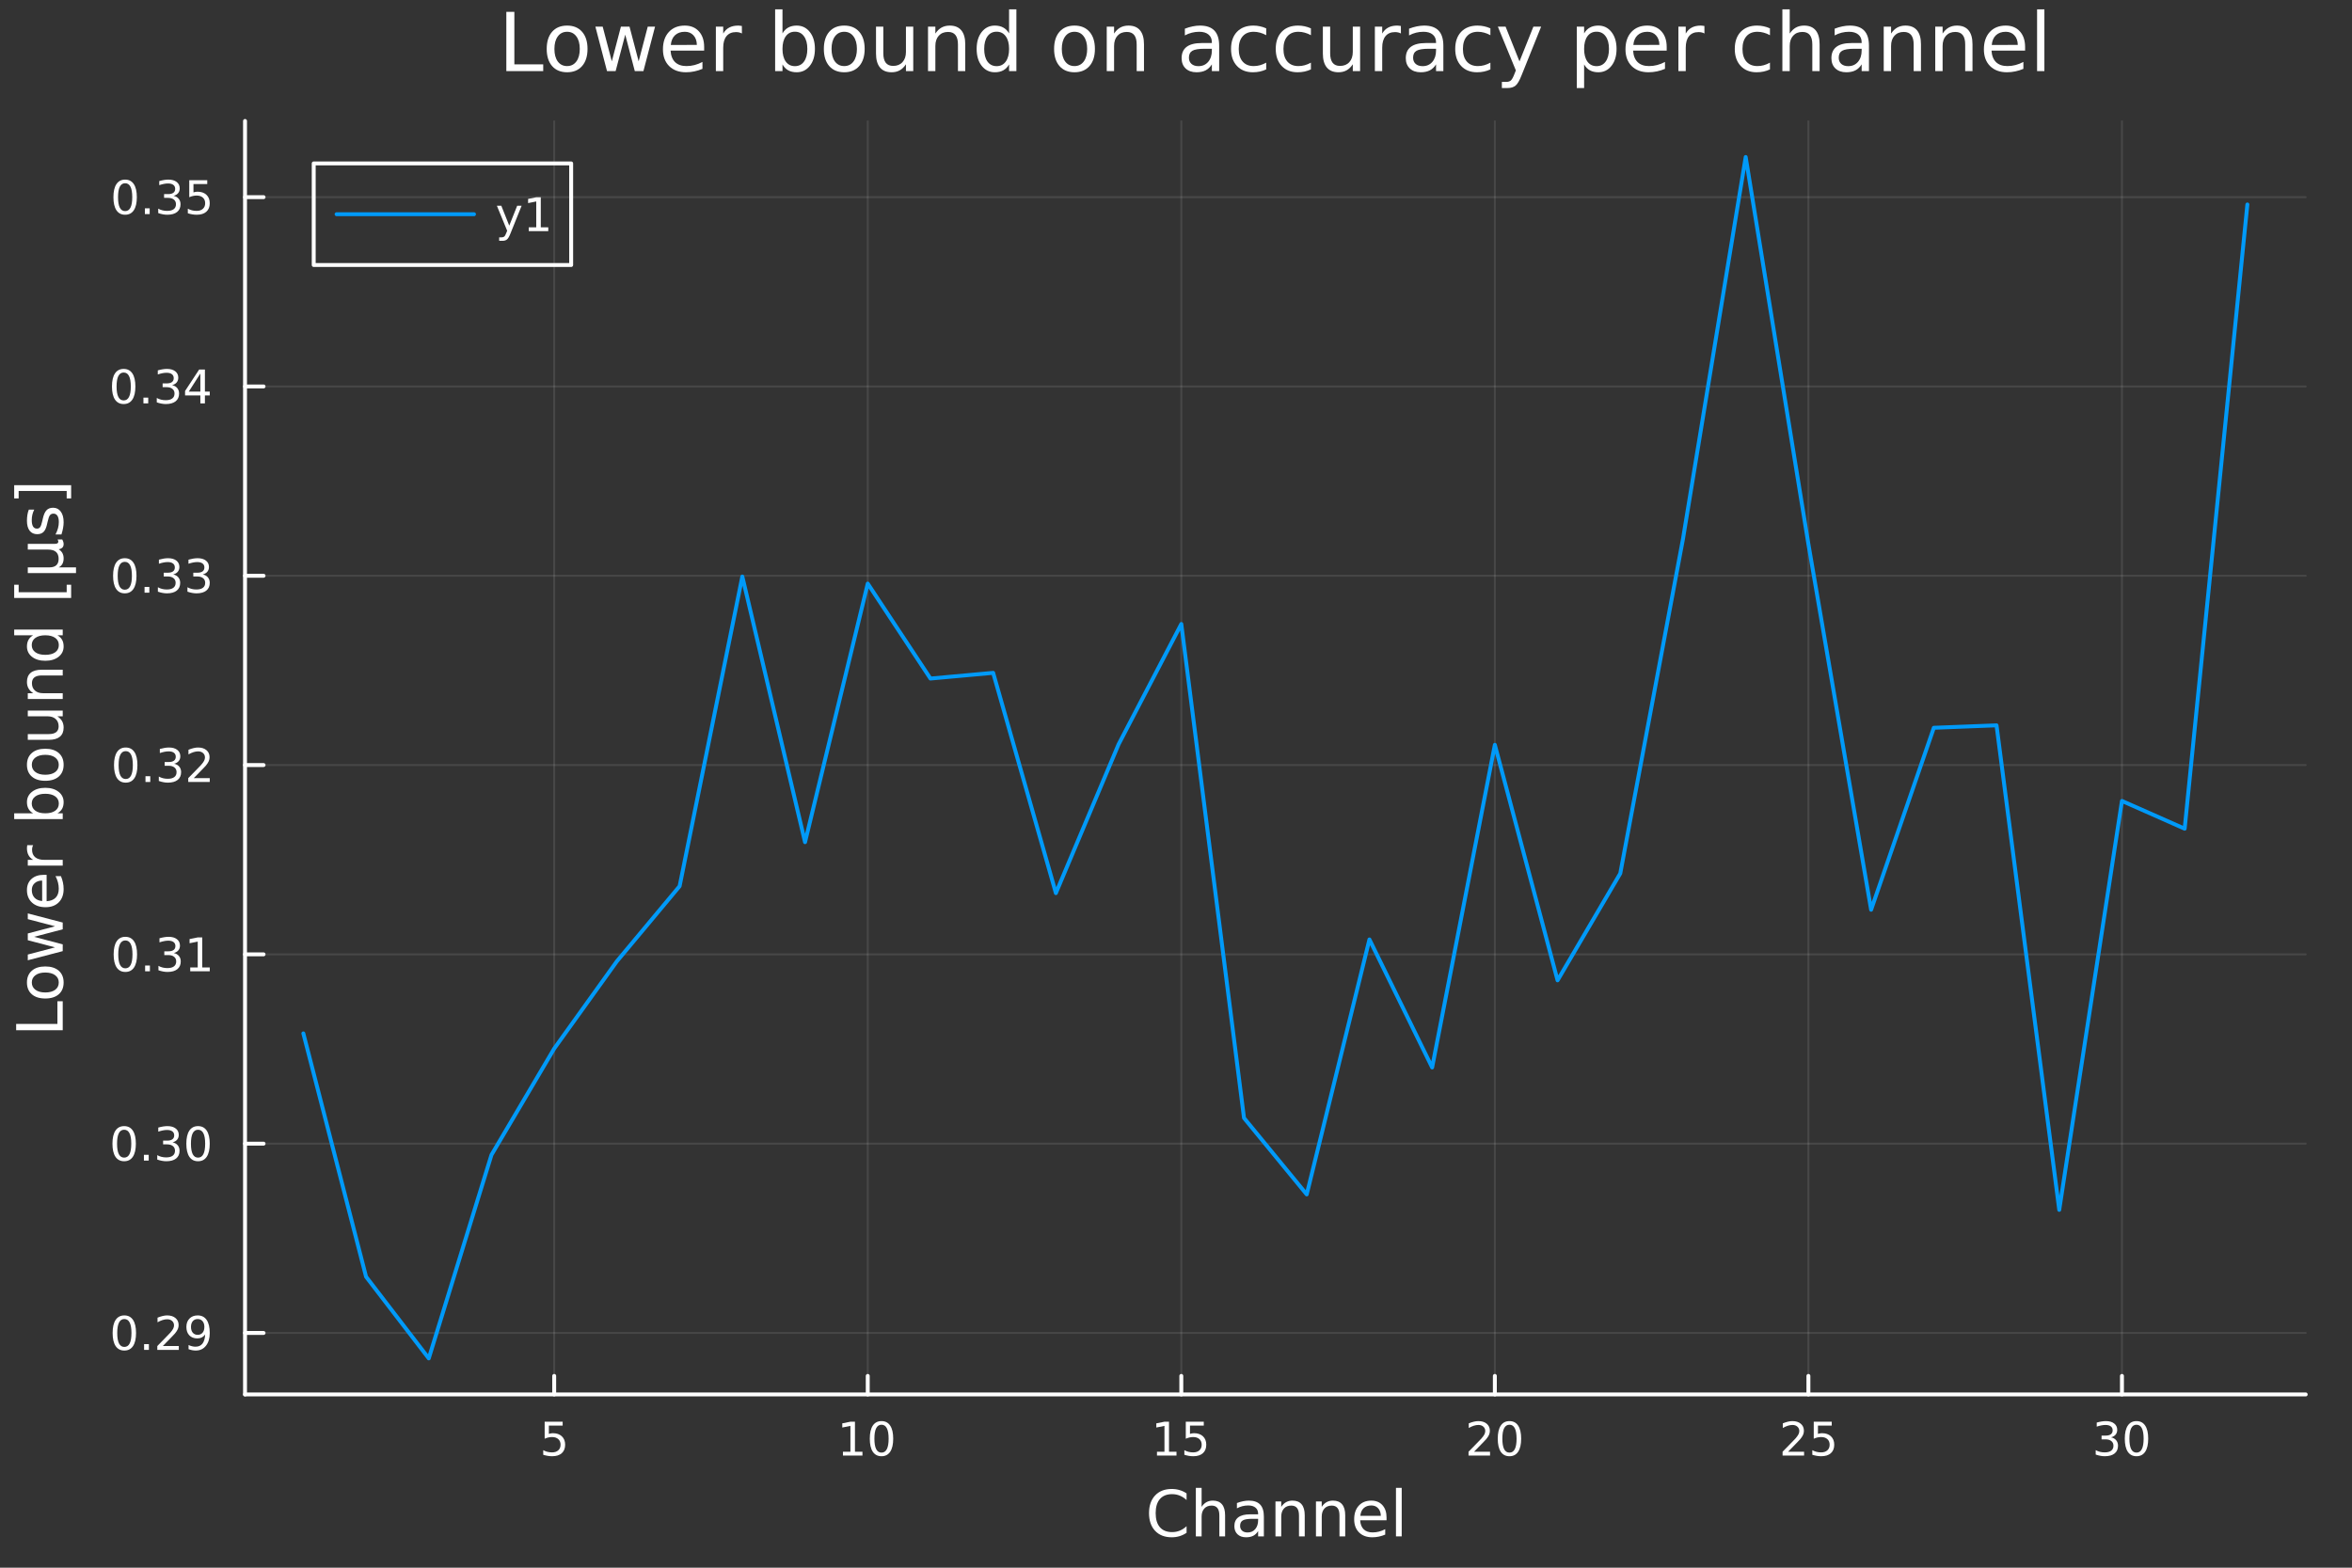 <?xml version="1.0" encoding="utf-8"?>
<svg xmlns="http://www.w3.org/2000/svg" xmlns:xlink="http://www.w3.org/1999/xlink" width="600" height="400" viewBox="0 0 2400 1600">
<rect x="0" y="0" width="2400" height="1600" fill="#333333" stroke="none"/>
<defs>
  <clipPath id="clip570">
    <rect x="0" y="0" width="2400" height="1600"/>
  </clipPath>
</defs>
<path clip-path="url(#clip570)" d="M0 1600 L2400 1600 L2400 0 L0 0  Z" fill="#000000" fill-rule="evenodd" fill-opacity="0"/>
<defs>
  <clipPath id="clip571">
    <rect x="480" y="0" width="1681" height="1600"/>
  </clipPath>
</defs>
<path clip-path="url(#clip570)" d="M250.028 1423.18 L2352.76 1423.18 L2352.76 123.472 L250.028 123.472  Z" fill="#000000" fill-rule="evenodd" fill-opacity="0"/>
<defs>
  <clipPath id="clip572">
    <rect x="250" y="123" width="2104" height="1301"/>
  </clipPath>
</defs>
<polyline clip-path="url(#clip572)" style="stroke:#ffffff; stroke-linecap:round; stroke-linejoin:round; stroke-width:2; stroke-opacity:0.1; fill:none" points="565.501,1423.18 565.501,123.472 "/>
<polyline clip-path="url(#clip572)" style="stroke:#ffffff; stroke-linecap:round; stroke-linejoin:round; stroke-width:2; stroke-opacity:0.1; fill:none" points="885.454,1423.18 885.454,123.472 "/>
<polyline clip-path="url(#clip572)" style="stroke:#ffffff; stroke-linecap:round; stroke-linejoin:round; stroke-width:2; stroke-opacity:0.1; fill:none" points="1205.41,1423.18 1205.41,123.472 "/>
<polyline clip-path="url(#clip572)" style="stroke:#ffffff; stroke-linecap:round; stroke-linejoin:round; stroke-width:2; stroke-opacity:0.1; fill:none" points="1525.36,1423.18 1525.36,123.472 "/>
<polyline clip-path="url(#clip572)" style="stroke:#ffffff; stroke-linecap:round; stroke-linejoin:round; stroke-width:2; stroke-opacity:0.1; fill:none" points="1845.31,1423.18 1845.31,123.472 "/>
<polyline clip-path="url(#clip572)" style="stroke:#ffffff; stroke-linecap:round; stroke-linejoin:round; stroke-width:2; stroke-opacity:0.1; fill:none" points="2165.26,1423.18 2165.26,123.472 "/>
<polyline clip-path="url(#clip570)" style="stroke:#ffffff; stroke-linecap:round; stroke-linejoin:round; stroke-width:4; stroke-opacity:1; fill:none" points="250.028,1423.18 2352.76,1423.18 "/>
<polyline clip-path="url(#clip570)" style="stroke:#ffffff; stroke-linecap:round; stroke-linejoin:round; stroke-width:4; stroke-opacity:1; fill:none" points="565.501,1423.18 565.501,1404.28 "/>
<polyline clip-path="url(#clip570)" style="stroke:#ffffff; stroke-linecap:round; stroke-linejoin:round; stroke-width:4; stroke-opacity:1; fill:none" points="885.454,1423.18 885.454,1404.28 "/>
<polyline clip-path="url(#clip570)" style="stroke:#ffffff; stroke-linecap:round; stroke-linejoin:round; stroke-width:4; stroke-opacity:1; fill:none" points="1205.41,1423.18 1205.41,1404.28 "/>
<polyline clip-path="url(#clip570)" style="stroke:#ffffff; stroke-linecap:round; stroke-linejoin:round; stroke-width:4; stroke-opacity:1; fill:none" points="1525.36,1423.18 1525.36,1404.28 "/>
<polyline clip-path="url(#clip570)" style="stroke:#ffffff; stroke-linecap:round; stroke-linejoin:round; stroke-width:4; stroke-opacity:1; fill:none" points="1845.31,1423.18 1845.31,1404.28 "/>
<polyline clip-path="url(#clip570)" style="stroke:#ffffff; stroke-linecap:round; stroke-linejoin:round; stroke-width:4; stroke-opacity:1; fill:none" points="2165.26,1423.18 2165.26,1404.28 "/>
<path clip-path="url(#clip570)" d="M555.779 1451.02 L574.136 1451.02 L574.136 1454.96 L560.062 1454.96 L560.062 1463.43 Q561.08 1463.08 562.099 1462.92 Q563.117 1462.73 564.136 1462.73 Q569.923 1462.73 573.302 1465.9 Q576.682 1469.08 576.682 1474.49 Q576.682 1480.07 573.21 1483.17 Q569.737 1486.25 563.418 1486.25 Q561.242 1486.25 558.974 1485.88 Q556.728 1485.51 554.321 1484.77 L554.321 1480.07 Q556.404 1481.2 558.626 1481.76 Q560.849 1482.32 563.325 1482.32 Q567.33 1482.32 569.668 1480.21 Q572.006 1478.1 572.006 1474.49 Q572.006 1470.88 569.668 1468.77 Q567.33 1466.67 563.325 1466.67 Q561.45 1466.67 559.575 1467.08 Q557.724 1467.5 555.779 1468.38 L555.779 1451.02 Z" fill="#ffffff" fill-rule="evenodd" fill-opacity="1" /><path clip-path="url(#clip570)" d="M860.141 1481.64 L867.78 1481.64 L867.78 1455.28 L859.47 1456.95 L859.47 1452.69 L867.734 1451.02 L872.41 1451.02 L872.41 1481.64 L880.049 1481.64 L880.049 1485.58 L860.141 1485.58 L860.141 1481.64 Z" fill="#ffffff" fill-rule="evenodd" fill-opacity="1" /><path clip-path="url(#clip570)" d="M899.493 1454.1 Q895.882 1454.1 894.053 1457.66 Q892.248 1461.2 892.248 1468.33 Q892.248 1475.44 894.053 1479.01 Q895.882 1482.55 899.493 1482.55 Q903.127 1482.55 904.933 1479.01 Q906.762 1475.44 906.762 1468.33 Q906.762 1461.2 904.933 1457.66 Q903.127 1454.1 899.493 1454.1 M899.493 1450.39 Q905.303 1450.39 908.359 1455 Q911.437 1459.58 911.437 1468.33 Q911.437 1477.06 908.359 1481.67 Q905.303 1486.25 899.493 1486.25 Q893.683 1486.25 890.604 1481.67 Q887.549 1477.06 887.549 1468.33 Q887.549 1459.58 890.604 1455 Q893.683 1450.39 899.493 1450.39 Z" fill="#ffffff" fill-rule="evenodd" fill-opacity="1" /><path clip-path="url(#clip570)" d="M1180.59 1481.64 L1188.23 1481.64 L1188.23 1455.28 L1179.92 1456.95 L1179.92 1452.69 L1188.18 1451.02 L1192.86 1451.02 L1192.86 1481.64 L1200.5 1481.64 L1200.5 1485.58 L1180.59 1485.58 L1180.59 1481.64 Z" fill="#ffffff" fill-rule="evenodd" fill-opacity="1" /><path clip-path="url(#clip570)" d="M1209.99 1451.02 L1228.35 1451.02 L1228.35 1454.96 L1214.27 1454.96 L1214.27 1463.43 Q1215.29 1463.08 1216.31 1462.92 Q1217.33 1462.73 1218.35 1462.73 Q1224.13 1462.73 1227.51 1465.9 Q1230.89 1469.08 1230.89 1474.49 Q1230.89 1480.07 1227.42 1483.17 Q1223.95 1486.25 1217.63 1486.25 Q1215.45 1486.25 1213.18 1485.88 Q1210.94 1485.51 1208.53 1484.77 L1208.53 1480.07 Q1210.61 1481.2 1212.84 1481.76 Q1215.06 1482.32 1217.54 1482.32 Q1221.54 1482.32 1223.88 1480.21 Q1226.22 1478.1 1226.22 1474.49 Q1226.22 1470.88 1223.88 1468.77 Q1221.54 1466.67 1217.54 1466.67 Q1215.66 1466.67 1213.79 1467.08 Q1211.93 1467.5 1209.99 1468.38 L1209.99 1451.02 Z" fill="#ffffff" fill-rule="evenodd" fill-opacity="1" /><path clip-path="url(#clip570)" d="M1504.13 1481.64 L1520.45 1481.64 L1520.45 1485.58 L1498.51 1485.58 L1498.51 1481.64 Q1501.17 1478.89 1505.75 1474.26 Q1510.36 1469.61 1511.54 1468.27 Q1513.78 1465.74 1514.66 1464.01 Q1515.57 1462.25 1515.57 1460.56 Q1515.57 1457.8 1513.62 1456.07 Q1511.7 1454.33 1508.6 1454.33 Q1506.4 1454.33 1503.95 1455.09 Q1501.52 1455.86 1498.74 1457.41 L1498.74 1452.69 Q1501.56 1451.55 1504.02 1450.97 Q1506.47 1450.39 1508.51 1450.39 Q1513.88 1450.39 1517.07 1453.08 Q1520.27 1455.77 1520.27 1460.26 Q1520.27 1462.39 1519.46 1464.31 Q1518.67 1466.2 1516.56 1468.8 Q1515.98 1469.47 1512.88 1472.69 Q1509.78 1475.88 1504.13 1481.64 Z" fill="#ffffff" fill-rule="evenodd" fill-opacity="1" /><path clip-path="url(#clip570)" d="M1540.27 1454.1 Q1536.66 1454.1 1534.83 1457.66 Q1533.02 1461.2 1533.02 1468.33 Q1533.02 1475.44 1534.83 1479.01 Q1536.66 1482.55 1540.27 1482.55 Q1543.9 1482.55 1545.71 1479.01 Q1547.53 1475.44 1547.53 1468.33 Q1547.53 1461.2 1545.71 1457.66 Q1543.9 1454.1 1540.27 1454.1 M1540.27 1450.39 Q1546.08 1450.39 1549.13 1455 Q1552.21 1459.58 1552.21 1468.33 Q1552.21 1477.06 1549.13 1481.67 Q1546.08 1486.25 1540.27 1486.25 Q1534.46 1486.25 1531.38 1481.67 Q1528.32 1477.06 1528.32 1468.33 Q1528.32 1459.58 1531.38 1455 Q1534.46 1450.39 1540.27 1450.39 Z" fill="#ffffff" fill-rule="evenodd" fill-opacity="1" /><path clip-path="url(#clip570)" d="M1824.58 1481.64 L1840.9 1481.64 L1840.9 1485.58 L1818.96 1485.58 L1818.96 1481.64 Q1821.62 1478.89 1826.2 1474.26 Q1830.81 1469.61 1831.99 1468.27 Q1834.23 1465.74 1835.11 1464.01 Q1836.02 1462.25 1836.02 1460.56 Q1836.02 1457.8 1834.07 1456.07 Q1832.15 1454.33 1829.05 1454.33 Q1826.85 1454.33 1824.4 1455.09 Q1821.97 1455.86 1819.19 1457.41 L1819.19 1452.69 Q1822.01 1451.55 1824.47 1450.97 Q1826.92 1450.39 1828.96 1450.39 Q1834.33 1450.39 1837.52 1453.08 Q1840.72 1455.77 1840.72 1460.26 Q1840.72 1462.39 1839.91 1464.31 Q1839.12 1466.2 1837.01 1468.8 Q1836.43 1469.47 1833.33 1472.69 Q1830.23 1475.88 1824.58 1481.64 Z" fill="#ffffff" fill-rule="evenodd" fill-opacity="1" /><path clip-path="url(#clip570)" d="M1850.76 1451.02 L1869.12 1451.02 L1869.12 1454.96 L1855.05 1454.96 L1855.05 1463.43 Q1856.06 1463.08 1857.08 1462.92 Q1858.1 1462.73 1859.12 1462.73 Q1864.91 1462.73 1868.29 1465.9 Q1871.67 1469.08 1871.67 1474.49 Q1871.67 1480.07 1868.19 1483.17 Q1864.72 1486.25 1858.4 1486.25 Q1856.23 1486.25 1853.96 1485.88 Q1851.71 1485.51 1849.3 1484.77 L1849.3 1480.07 Q1851.39 1481.2 1853.61 1481.76 Q1855.83 1482.32 1858.31 1482.32 Q1862.31 1482.32 1864.65 1480.21 Q1866.99 1478.1 1866.99 1474.49 Q1866.99 1470.88 1864.65 1468.77 Q1862.31 1466.67 1858.31 1466.67 Q1856.43 1466.67 1854.56 1467.08 Q1852.71 1467.5 1850.76 1468.38 L1850.76 1451.02 Z" fill="#ffffff" fill-rule="evenodd" fill-opacity="1" /><path clip-path="url(#clip570)" d="M2154.11 1466.95 Q2157.46 1467.66 2159.34 1469.93 Q2161.24 1472.2 2161.24 1475.53 Q2161.24 1480.65 2157.72 1483.45 Q2154.2 1486.25 2147.72 1486.25 Q2145.54 1486.25 2143.23 1485.81 Q2140.94 1485.39 2138.48 1484.54 L2138.48 1480.02 Q2140.43 1481.16 2142.74 1481.74 Q2145.06 1482.32 2147.58 1482.32 Q2151.98 1482.32 2154.27 1480.58 Q2156.58 1478.84 2156.58 1475.53 Q2156.58 1472.48 2154.43 1470.77 Q2152.3 1469.03 2148.48 1469.03 L2144.45 1469.03 L2144.45 1465.19 L2148.67 1465.19 Q2152.12 1465.19 2153.94 1463.82 Q2155.77 1462.43 2155.77 1459.84 Q2155.77 1457.18 2153.87 1455.77 Q2152 1454.33 2148.48 1454.33 Q2146.56 1454.33 2144.36 1454.75 Q2142.16 1455.16 2139.52 1456.04 L2139.52 1451.88 Q2142.19 1451.14 2144.5 1450.77 Q2146.84 1450.39 2148.9 1450.39 Q2154.22 1450.39 2157.32 1452.83 Q2160.43 1455.23 2160.43 1459.35 Q2160.43 1462.22 2158.78 1464.21 Q2157.14 1466.18 2154.11 1466.95 Z" fill="#ffffff" fill-rule="evenodd" fill-opacity="1" /><path clip-path="url(#clip570)" d="M2180.1 1454.1 Q2176.49 1454.1 2174.66 1457.66 Q2172.86 1461.2 2172.86 1468.33 Q2172.86 1475.44 2174.66 1479.01 Q2176.49 1482.55 2180.1 1482.55 Q2183.74 1482.55 2185.54 1479.01 Q2187.37 1475.44 2187.37 1468.33 Q2187.37 1461.2 2185.54 1457.66 Q2183.74 1454.1 2180.1 1454.1 M2180.1 1450.39 Q2185.91 1450.39 2188.97 1455 Q2192.05 1459.58 2192.05 1468.33 Q2192.05 1477.06 2188.97 1481.67 Q2185.91 1486.25 2180.1 1486.25 Q2174.29 1486.25 2171.21 1481.67 Q2168.16 1477.06 2168.16 1468.33 Q2168.16 1459.58 2171.21 1455 Q2174.29 1450.39 2180.1 1450.39 Z" fill="#ffffff" fill-rule="evenodd" fill-opacity="1" /><path clip-path="url(#clip570)" d="M1210.79 1524.18 L1210.79 1530.96 Q1207.55 1527.94 1203.85 1526.44 Q1200.19 1524.95 1196.06 1524.95 Q1187.91 1524.95 1183.58 1529.95 Q1179.25 1534.91 1179.25 1544.33 Q1179.25 1553.72 1183.58 1558.72 Q1187.91 1563.68 1196.06 1563.68 Q1200.19 1563.68 1203.85 1562.19 Q1207.55 1560.69 1210.79 1557.67 L1210.79 1564.38 Q1207.42 1566.68 1203.63 1567.82 Q1199.87 1568.97 1195.67 1568.97 Q1184.88 1568.97 1178.68 1562.38 Q1172.47 1555.76 1172.47 1544.33 Q1172.47 1532.87 1178.68 1526.28 Q1184.88 1519.66 1195.67 1519.66 Q1199.94 1519.66 1203.69 1520.81 Q1207.48 1521.92 1210.79 1524.18 Z" fill="#ffffff" fill-rule="evenodd" fill-opacity="1" /><path clip-path="url(#clip570)" d="M1250.1 1546.53 L1250.1 1568.04 L1244.24 1568.04 L1244.24 1546.72 Q1244.24 1541.66 1242.27 1539.14 Q1240.3 1536.63 1236.35 1536.63 Q1231.61 1536.63 1228.87 1539.65 Q1226.13 1542.68 1226.13 1547.9 L1226.13 1568.04 L1220.25 1568.04 L1220.25 1518.52 L1226.13 1518.52 L1226.13 1537.93 Q1228.23 1534.72 1231.07 1533.13 Q1233.93 1531.54 1237.66 1531.54 Q1243.8 1531.54 1246.95 1535.36 Q1250.1 1539.14 1250.1 1546.53 Z" fill="#ffffff" fill-rule="evenodd" fill-opacity="1" /><path clip-path="url(#clip570)" d="M1277.98 1550.12 Q1270.88 1550.12 1268.15 1551.75 Q1265.41 1553.37 1265.41 1557.29 Q1265.41 1560.4 1267.45 1562.25 Q1269.52 1564.07 1273.05 1564.07 Q1277.92 1564.07 1280.85 1560.63 Q1283.81 1557.16 1283.81 1551.43 L1283.81 1550.12 L1277.98 1550.12 M1289.66 1547.71 L1289.66 1568.04 L1283.81 1568.04 L1283.81 1562.63 Q1281.8 1565.88 1278.81 1567.44 Q1275.82 1568.97 1271.49 1568.97 Q1266.01 1568.97 1262.77 1565.91 Q1259.55 1562.82 1259.55 1557.67 Q1259.55 1551.65 1263.56 1548.6 Q1267.61 1545.54 1275.59 1545.54 L1283.81 1545.54 L1283.81 1544.97 Q1283.81 1540.93 1281.13 1538.73 Q1278.49 1536.5 1273.69 1536.5 Q1270.63 1536.5 1267.73 1537.23 Q1264.84 1537.97 1262.16 1539.43 L1262.16 1534.02 Q1265.38 1532.78 1268.4 1532.17 Q1271.43 1531.54 1274.29 1531.54 Q1282.02 1531.54 1285.84 1535.55 Q1289.66 1539.56 1289.66 1547.71 Z" fill="#ffffff" fill-rule="evenodd" fill-opacity="1" /><path clip-path="url(#clip570)" d="M1331.36 1546.53 L1331.36 1568.04 L1325.5 1568.04 L1325.5 1546.72 Q1325.5 1541.66 1323.53 1539.14 Q1321.56 1536.63 1317.61 1536.63 Q1312.87 1536.63 1310.13 1539.65 Q1307.39 1542.68 1307.39 1547.9 L1307.39 1568.04 L1301.5 1568.04 L1301.5 1532.4 L1307.39 1532.4 L1307.39 1537.93 Q1309.49 1534.72 1312.33 1533.13 Q1315.19 1531.54 1318.91 1531.54 Q1325.06 1531.54 1328.21 1535.36 Q1331.36 1539.14 1331.36 1546.53 Z" fill="#ffffff" fill-rule="evenodd" fill-opacity="1" /><path clip-path="url(#clip570)" d="M1372.67 1546.53 L1372.67 1568.04 L1366.82 1568.04 L1366.82 1546.72 Q1366.82 1541.66 1364.84 1539.14 Q1362.87 1536.63 1358.92 1536.63 Q1354.18 1536.63 1351.44 1539.65 Q1348.71 1542.68 1348.71 1547.9 L1348.71 1568.04 L1342.82 1568.04 L1342.82 1532.4 L1348.71 1532.4 L1348.71 1537.93 Q1350.81 1534.72 1353.64 1533.13 Q1356.5 1531.54 1360.23 1531.54 Q1366.37 1531.54 1369.52 1535.36 Q1372.67 1539.14 1372.67 1546.53 Z" fill="#ffffff" fill-rule="evenodd" fill-opacity="1" /><path clip-path="url(#clip570)" d="M1414.84 1548.76 L1414.84 1551.62 L1387.92 1551.62 Q1388.3 1557.67 1391.55 1560.85 Q1394.82 1564 1400.65 1564 Q1404.02 1564 1407.17 1563.17 Q1410.36 1562.35 1413.48 1560.69 L1413.48 1566.23 Q1410.33 1567.57 1407.02 1568.27 Q1403.7 1568.97 1400.3 1568.97 Q1391.77 1568.97 1386.77 1564 Q1381.81 1559.04 1381.81 1550.57 Q1381.81 1541.82 1386.52 1536.69 Q1391.26 1531.54 1399.28 1531.54 Q1406.47 1531.54 1410.64 1536.18 Q1414.84 1540.8 1414.84 1548.76 M1408.99 1547.04 Q1408.92 1542.23 1406.28 1539.37 Q1403.67 1536.5 1399.34 1536.5 Q1394.44 1536.5 1391.48 1539.27 Q1388.55 1542.04 1388.11 1547.07 L1408.99 1547.04 Z" fill="#ffffff" fill-rule="evenodd" fill-opacity="1" /><path clip-path="url(#clip570)" d="M1424.46 1518.52 L1430.31 1518.52 L1430.31 1568.04 L1424.46 1568.04 L1424.46 1518.52 Z" fill="#ffffff" fill-rule="evenodd" fill-opacity="1" /><polyline clip-path="url(#clip572)" style="stroke:#ffffff; stroke-linecap:round; stroke-linejoin:round; stroke-width:2; stroke-opacity:0.1; fill:none" points="250.028,1360.43 2352.76,1360.43 "/>
<polyline clip-path="url(#clip572)" style="stroke:#ffffff; stroke-linecap:round; stroke-linejoin:round; stroke-width:2; stroke-opacity:0.1; fill:none" points="250.028,1167.23 2352.76,1167.23 "/>
<polyline clip-path="url(#clip572)" style="stroke:#ffffff; stroke-linecap:round; stroke-linejoin:round; stroke-width:2; stroke-opacity:0.1; fill:none" points="250.028,974.028 2352.76,974.028 "/>
<polyline clip-path="url(#clip572)" style="stroke:#ffffff; stroke-linecap:round; stroke-linejoin:round; stroke-width:2; stroke-opacity:0.1; fill:none" points="250.028,780.825 2352.76,780.825 "/>
<polyline clip-path="url(#clip572)" style="stroke:#ffffff; stroke-linecap:round; stroke-linejoin:round; stroke-width:2; stroke-opacity:0.1; fill:none" points="250.028,587.622 2352.76,587.622 "/>
<polyline clip-path="url(#clip572)" style="stroke:#ffffff; stroke-linecap:round; stroke-linejoin:round; stroke-width:2; stroke-opacity:0.1; fill:none" points="250.028,394.419 2352.76,394.419 "/>
<polyline clip-path="url(#clip572)" style="stroke:#ffffff; stroke-linecap:round; stroke-linejoin:round; stroke-width:2; stroke-opacity:0.1; fill:none" points="250.028,201.217 2352.76,201.217 "/>
<polyline clip-path="url(#clip570)" style="stroke:#ffffff; stroke-linecap:round; stroke-linejoin:round; stroke-width:4; stroke-opacity:1; fill:none" points="250.028,1423.18 250.028,123.472 "/>
<polyline clip-path="url(#clip570)" style="stroke:#ffffff; stroke-linecap:round; stroke-linejoin:round; stroke-width:4; stroke-opacity:1; fill:none" points="250.028,1360.43 268.926,1360.43 "/>
<polyline clip-path="url(#clip570)" style="stroke:#ffffff; stroke-linecap:round; stroke-linejoin:round; stroke-width:4; stroke-opacity:1; fill:none" points="250.028,1167.23 268.926,1167.23 "/>
<polyline clip-path="url(#clip570)" style="stroke:#ffffff; stroke-linecap:round; stroke-linejoin:round; stroke-width:4; stroke-opacity:1; fill:none" points="250.028,974.028 268.926,974.028 "/>
<polyline clip-path="url(#clip570)" style="stroke:#ffffff; stroke-linecap:round; stroke-linejoin:round; stroke-width:4; stroke-opacity:1; fill:none" points="250.028,780.825 268.926,780.825 "/>
<polyline clip-path="url(#clip570)" style="stroke:#ffffff; stroke-linecap:round; stroke-linejoin:round; stroke-width:4; stroke-opacity:1; fill:none" points="250.028,587.622 268.926,587.622 "/>
<polyline clip-path="url(#clip570)" style="stroke:#ffffff; stroke-linecap:round; stroke-linejoin:round; stroke-width:4; stroke-opacity:1; fill:none" points="250.028,394.419 268.926,394.419 "/>
<polyline clip-path="url(#clip570)" style="stroke:#ffffff; stroke-linecap:round; stroke-linejoin:round; stroke-width:4; stroke-opacity:1; fill:none" points="250.028,201.217 268.926,201.217 "/>
<path clip-path="url(#clip570)" d="M126.876 1346.23 Q123.265 1346.23 121.436 1349.8 Q119.63 1353.34 119.63 1360.47 Q119.63 1367.57 121.436 1371.14 Q123.265 1374.68 126.876 1374.68 Q130.51 1374.68 132.316 1371.14 Q134.144 1367.57 134.144 1360.47 Q134.144 1353.34 132.316 1349.8 Q130.51 1346.23 126.876 1346.23 M126.876 1342.53 Q132.686 1342.53 135.742 1347.13 Q138.82 1351.72 138.82 1360.47 Q138.82 1369.19 135.742 1373.8 Q132.686 1378.38 126.876 1378.38 Q121.066 1378.38 117.987 1373.8 Q114.931 1369.19 114.931 1360.47 Q114.931 1351.72 117.987 1347.13 Q121.066 1342.53 126.876 1342.53 Z" fill="#ffffff" fill-rule="evenodd" fill-opacity="1" /><path clip-path="url(#clip570)" d="M147.038 1371.83 L151.922 1371.83 L151.922 1377.71 L147.038 1377.71 L147.038 1371.83 Z" fill="#ffffff" fill-rule="evenodd" fill-opacity="1" /><path clip-path="url(#clip570)" d="M166.135 1373.78 L182.454 1373.78 L182.454 1377.71 L160.51 1377.71 L160.51 1373.78 Q163.172 1371.02 167.755 1366.39 Q172.362 1361.74 173.542 1360.4 Q175.788 1357.88 176.667 1356.14 Q177.57 1354.38 177.57 1352.69 Q177.57 1349.94 175.626 1348.2 Q173.704 1346.46 170.602 1346.46 Q168.403 1346.46 165.95 1347.23 Q163.519 1347.99 160.741 1349.54 L160.741 1344.82 Q163.565 1343.69 166.019 1343.11 Q168.473 1342.53 170.51 1342.53 Q175.88 1342.53 179.075 1345.21 Q182.269 1347.9 182.269 1352.39 Q182.269 1354.52 181.459 1356.44 Q180.672 1358.34 178.565 1360.93 Q177.987 1361.6 174.885 1364.82 Q171.783 1368.01 166.135 1373.78 Z" fill="#ffffff" fill-rule="evenodd" fill-opacity="1" /><path clip-path="url(#clip570)" d="M192.408 1377 L192.408 1372.74 Q194.167 1373.57 195.973 1374.01 Q197.778 1374.45 199.514 1374.45 Q204.144 1374.45 206.574 1371.35 Q209.028 1368.22 209.375 1361.88 Q208.033 1363.87 205.973 1364.94 Q203.912 1366 201.412 1366 Q196.227 1366 193.195 1362.88 Q190.186 1359.73 190.186 1354.29 Q190.186 1348.96 193.334 1345.75 Q196.482 1342.53 201.713 1342.53 Q207.709 1342.53 210.857 1347.13 Q214.028 1351.72 214.028 1360.47 Q214.028 1368.64 210.139 1373.52 Q206.274 1378.38 199.723 1378.38 Q197.963 1378.38 196.158 1378.04 Q194.352 1377.69 192.408 1377 M201.713 1362.34 Q204.862 1362.34 206.69 1360.19 Q208.542 1358.04 208.542 1354.29 Q208.542 1350.56 206.69 1348.41 Q204.862 1346.23 201.713 1346.23 Q198.565 1346.23 196.713 1348.41 Q194.885 1350.56 194.885 1354.29 Q194.885 1358.04 196.713 1360.19 Q198.565 1362.34 201.713 1362.34 Z" fill="#ffffff" fill-rule="evenodd" fill-opacity="1" /><path clip-path="url(#clip570)" d="M126.691 1153.03 Q123.08 1153.03 121.251 1156.59 Q119.445 1160.14 119.445 1167.27 Q119.445 1174.37 121.251 1177.94 Q123.08 1181.48 126.691 1181.48 Q130.325 1181.48 132.13 1177.94 Q133.959 1174.37 133.959 1167.27 Q133.959 1160.14 132.13 1156.59 Q130.325 1153.03 126.691 1153.03 M126.691 1149.33 Q132.501 1149.33 135.556 1153.93 Q138.635 1158.52 138.635 1167.27 Q138.635 1175.99 135.556 1180.6 Q132.501 1185.18 126.691 1185.18 Q120.88 1185.18 117.802 1180.6 Q114.746 1175.99 114.746 1167.27 Q114.746 1158.52 117.802 1153.93 Q120.88 1149.33 126.691 1149.33 Z" fill="#ffffff" fill-rule="evenodd" fill-opacity="1" /><path clip-path="url(#clip570)" d="M146.853 1178.63 L151.737 1178.63 L151.737 1184.51 L146.853 1184.51 L146.853 1178.63 Z" fill="#ffffff" fill-rule="evenodd" fill-opacity="1" /><path clip-path="url(#clip570)" d="M176.089 1165.88 Q179.445 1166.59 181.32 1168.86 Q183.218 1171.13 183.218 1174.46 Q183.218 1179.58 179.7 1182.38 Q176.181 1185.18 169.7 1185.18 Q167.524 1185.18 165.209 1184.74 Q162.917 1184.33 160.464 1183.47 L160.464 1178.95 Q162.408 1180.09 164.723 1180.67 Q167.038 1181.25 169.561 1181.25 Q173.959 1181.25 176.251 1179.51 Q178.565 1177.77 178.565 1174.46 Q178.565 1171.41 176.413 1169.7 Q174.283 1167.96 170.464 1167.96 L166.436 1167.96 L166.436 1164.12 L170.649 1164.12 Q174.098 1164.12 175.926 1162.75 Q177.755 1161.36 177.755 1158.77 Q177.755 1156.11 175.857 1154.7 Q173.982 1153.26 170.464 1153.26 Q168.542 1153.26 166.343 1153.68 Q164.144 1154.09 161.505 1154.97 L161.505 1150.81 Q164.167 1150.07 166.482 1149.7 Q168.82 1149.33 170.88 1149.33 Q176.204 1149.33 179.306 1151.76 Q182.408 1154.16 182.408 1158.28 Q182.408 1161.15 180.764 1163.14 Q179.121 1165.11 176.089 1165.88 Z" fill="#ffffff" fill-rule="evenodd" fill-opacity="1" /><path clip-path="url(#clip570)" d="M202.084 1153.03 Q198.473 1153.03 196.644 1156.59 Q194.838 1160.14 194.838 1167.27 Q194.838 1174.37 196.644 1177.94 Q198.473 1181.48 202.084 1181.48 Q205.718 1181.48 207.524 1177.94 Q209.352 1174.37 209.352 1167.27 Q209.352 1160.14 207.524 1156.59 Q205.718 1153.03 202.084 1153.03 M202.084 1149.33 Q207.894 1149.33 210.949 1153.93 Q214.028 1158.52 214.028 1167.27 Q214.028 1175.99 210.949 1180.6 Q207.894 1185.18 202.084 1185.18 Q196.274 1185.18 193.195 1180.6 Q190.139 1175.99 190.139 1167.27 Q190.139 1158.52 193.195 1153.93 Q196.274 1149.33 202.084 1149.33 Z" fill="#ffffff" fill-rule="evenodd" fill-opacity="1" /><path clip-path="url(#clip570)" d="M127.917 959.826 Q124.306 959.826 122.478 963.391 Q120.672 966.933 120.672 974.062 Q120.672 981.169 122.478 984.734 Q124.306 988.275 127.917 988.275 Q131.552 988.275 133.357 984.734 Q135.186 981.169 135.186 974.062 Q135.186 966.933 133.357 963.391 Q131.552 959.826 127.917 959.826 M127.917 956.123 Q133.728 956.123 136.783 960.729 Q139.862 965.312 139.862 974.062 Q139.862 982.789 136.783 987.396 Q133.728 991.979 127.917 991.979 Q122.107 991.979 119.029 987.396 Q115.973 982.789 115.973 974.062 Q115.973 965.312 119.029 960.729 Q122.107 956.123 127.917 956.123 Z" fill="#ffffff" fill-rule="evenodd" fill-opacity="1" /><path clip-path="url(#clip570)" d="M148.079 985.428 L152.964 985.428 L152.964 991.308 L148.079 991.308 L148.079 985.428 Z" fill="#ffffff" fill-rule="evenodd" fill-opacity="1" /><path clip-path="url(#clip570)" d="M177.315 972.674 Q180.672 973.391 182.547 975.66 Q184.445 977.928 184.445 981.261 Q184.445 986.377 180.926 989.178 Q177.408 991.979 170.927 991.979 Q168.751 991.979 166.436 991.539 Q164.144 991.123 161.69 990.266 L161.69 985.752 Q163.635 986.886 165.95 987.465 Q168.264 988.044 170.788 988.044 Q175.186 988.044 177.477 986.308 Q179.792 984.572 179.792 981.261 Q179.792 978.206 177.639 976.493 Q175.51 974.757 171.69 974.757 L167.663 974.757 L167.663 970.914 L171.876 970.914 Q175.325 970.914 177.153 969.549 Q178.982 968.16 178.982 965.567 Q178.982 962.905 177.084 961.493 Q175.209 960.058 171.69 960.058 Q169.769 960.058 167.57 960.475 Q165.371 960.891 162.732 961.771 L162.732 957.604 Q165.394 956.863 167.709 956.493 Q170.047 956.123 172.107 956.123 Q177.431 956.123 180.533 958.553 Q183.635 960.961 183.635 965.081 Q183.635 967.951 181.991 969.942 Q180.348 971.91 177.315 972.674 Z" fill="#ffffff" fill-rule="evenodd" fill-opacity="1" /><path clip-path="url(#clip570)" d="M194.121 987.373 L201.76 987.373 L201.76 961.007 L193.45 962.674 L193.45 958.414 L201.713 956.748 L206.389 956.748 L206.389 987.373 L214.028 987.373 L214.028 991.308 L194.121 991.308 L194.121 987.373 Z" fill="#ffffff" fill-rule="evenodd" fill-opacity="1" /><path clip-path="url(#clip570)" d="M128.288 766.624 Q124.677 766.624 122.848 770.188 Q121.043 773.73 121.043 780.86 Q121.043 787.966 122.848 791.531 Q124.677 795.073 128.288 795.073 Q131.922 795.073 133.728 791.531 Q135.556 787.966 135.556 780.86 Q135.556 773.73 133.728 770.188 Q131.922 766.624 128.288 766.624 M128.288 762.92 Q134.098 762.92 137.154 767.526 Q140.232 772.11 140.232 780.86 Q140.232 789.586 137.154 794.193 Q134.098 798.776 128.288 798.776 Q122.478 798.776 119.399 794.193 Q116.343 789.586 116.343 780.86 Q116.343 772.11 119.399 767.526 Q122.478 762.92 128.288 762.92 Z" fill="#ffffff" fill-rule="evenodd" fill-opacity="1" /><path clip-path="url(#clip570)" d="M148.45 792.225 L153.334 792.225 L153.334 798.105 L148.45 798.105 L148.45 792.225 Z" fill="#ffffff" fill-rule="evenodd" fill-opacity="1" /><path clip-path="url(#clip570)" d="M177.686 779.471 Q181.042 780.188 182.917 782.457 Q184.815 784.725 184.815 788.059 Q184.815 793.174 181.297 795.975 Q177.778 798.776 171.297 798.776 Q169.121 798.776 166.806 798.336 Q164.515 797.92 162.061 797.063 L162.061 792.549 Q164.005 793.684 166.32 794.262 Q168.635 794.841 171.158 794.841 Q175.556 794.841 177.848 793.105 Q180.163 791.369 180.163 788.059 Q180.163 785.003 178.01 783.29 Q175.88 781.554 172.061 781.554 L168.033 781.554 L168.033 777.712 L172.246 777.712 Q175.695 777.712 177.524 776.346 Q179.352 774.957 179.352 772.364 Q179.352 769.702 177.454 768.29 Q175.579 766.855 172.061 766.855 Q170.139 766.855 167.94 767.272 Q165.741 767.688 163.102 768.568 L163.102 764.401 Q165.765 763.661 168.079 763.29 Q170.417 762.92 172.477 762.92 Q177.801 762.92 180.903 765.35 Q184.005 767.758 184.005 771.878 Q184.005 774.749 182.362 776.739 Q180.718 778.707 177.686 779.471 Z" fill="#ffffff" fill-rule="evenodd" fill-opacity="1" /><path clip-path="url(#clip570)" d="M197.709 794.17 L214.028 794.17 L214.028 798.105 L192.084 798.105 L192.084 794.17 Q194.746 791.415 199.329 786.786 Q203.936 782.133 205.116 780.79 Q207.362 778.267 208.241 776.531 Q209.144 774.772 209.144 773.082 Q209.144 770.327 207.199 768.591 Q205.278 766.855 202.176 766.855 Q199.977 766.855 197.524 767.619 Q195.093 768.383 192.315 769.934 L192.315 765.212 Q195.139 764.077 197.593 763.499 Q200.047 762.92 202.084 762.92 Q207.454 762.92 210.649 765.605 Q213.843 768.29 213.843 772.781 Q213.843 774.911 213.033 776.832 Q212.246 778.73 210.139 781.323 Q209.561 781.994 206.459 785.211 Q203.357 788.406 197.709 794.17 Z" fill="#ffffff" fill-rule="evenodd" fill-opacity="1" /><path clip-path="url(#clip570)" d="M127.339 573.421 Q123.728 573.421 121.899 576.986 Q120.093 580.527 120.093 587.657 Q120.093 594.763 121.899 598.328 Q123.728 601.87 127.339 601.87 Q130.973 601.87 132.779 598.328 Q134.607 594.763 134.607 587.657 Q134.607 580.527 132.779 576.986 Q130.973 573.421 127.339 573.421 M127.339 569.717 Q133.149 569.717 136.204 574.324 Q139.283 578.907 139.283 587.657 Q139.283 596.384 136.204 600.99 Q133.149 605.573 127.339 605.573 Q121.529 605.573 118.45 600.99 Q115.394 596.384 115.394 587.657 Q115.394 578.907 118.45 574.324 Q121.529 569.717 127.339 569.717 Z" fill="#ffffff" fill-rule="evenodd" fill-opacity="1" /><path clip-path="url(#clip570)" d="M147.501 599.023 L152.385 599.023 L152.385 604.902 L147.501 604.902 L147.501 599.023 Z" fill="#ffffff" fill-rule="evenodd" fill-opacity="1" /><path clip-path="url(#clip570)" d="M176.737 586.268 Q180.093 586.986 181.968 589.254 Q183.866 591.523 183.866 594.856 Q183.866 599.972 180.348 602.773 Q176.829 605.573 170.348 605.573 Q168.172 605.573 165.857 605.134 Q163.565 604.717 161.112 603.861 L161.112 599.347 Q163.056 600.481 165.371 601.06 Q167.686 601.638 170.209 601.638 Q174.607 601.638 176.899 599.902 Q179.214 598.166 179.214 594.856 Q179.214 591.8 177.061 590.087 Q174.931 588.351 171.112 588.351 L167.084 588.351 L167.084 584.509 L171.297 584.509 Q174.746 584.509 176.575 583.143 Q178.403 581.754 178.403 579.162 Q178.403 576.5 176.505 575.088 Q174.63 573.652 171.112 573.652 Q169.19 573.652 166.991 574.069 Q164.792 574.486 162.153 575.365 L162.153 571.199 Q164.815 570.458 167.13 570.088 Q169.468 569.717 171.528 569.717 Q176.852 569.717 179.954 572.148 Q183.056 574.555 183.056 578.675 Q183.056 581.546 181.413 583.537 Q179.769 585.504 176.737 586.268 Z" fill="#ffffff" fill-rule="evenodd" fill-opacity="1" /><path clip-path="url(#clip570)" d="M206.899 586.268 Q210.255 586.986 212.13 589.254 Q214.028 591.523 214.028 594.856 Q214.028 599.972 210.51 602.773 Q206.991 605.573 200.51 605.573 Q198.334 605.573 196.019 605.134 Q193.727 604.717 191.274 603.861 L191.274 599.347 Q193.218 600.481 195.533 601.06 Q197.848 601.638 200.371 601.638 Q204.769 601.638 207.061 599.902 Q209.375 598.166 209.375 594.856 Q209.375 591.8 207.223 590.087 Q205.093 588.351 201.274 588.351 L197.246 588.351 L197.246 584.509 L201.459 584.509 Q204.908 584.509 206.737 583.143 Q208.565 581.754 208.565 579.162 Q208.565 576.5 206.667 575.088 Q204.792 573.652 201.274 573.652 Q199.352 573.652 197.153 574.069 Q194.954 574.486 192.315 575.365 L192.315 571.199 Q194.977 570.458 197.292 570.088 Q199.63 569.717 201.69 569.717 Q207.014 569.717 210.116 572.148 Q213.218 574.555 213.218 578.675 Q213.218 581.546 211.574 583.537 Q209.931 585.504 206.899 586.268 Z" fill="#ffffff" fill-rule="evenodd" fill-opacity="1" /><path clip-path="url(#clip570)" d="M126.205 380.218 Q122.593 380.218 120.765 383.783 Q118.959 387.325 118.959 394.454 Q118.959 401.561 120.765 405.125 Q122.593 408.667 126.205 408.667 Q129.839 408.667 131.644 405.125 Q133.473 401.561 133.473 394.454 Q133.473 387.325 131.644 383.783 Q129.839 380.218 126.205 380.218 M126.205 376.514 Q132.015 376.514 135.07 381.121 Q138.149 385.704 138.149 394.454 Q138.149 403.181 135.07 407.787 Q132.015 412.371 126.205 412.371 Q120.394 412.371 117.316 407.787 Q114.26 403.181 114.26 394.454 Q114.26 385.704 117.316 381.121 Q120.394 376.514 126.205 376.514 Z" fill="#ffffff" fill-rule="evenodd" fill-opacity="1" /><path clip-path="url(#clip570)" d="M146.366 405.82 L151.251 405.82 L151.251 411.699 L146.366 411.699 L146.366 405.82 Z" fill="#ffffff" fill-rule="evenodd" fill-opacity="1" /><path clip-path="url(#clip570)" d="M175.602 393.065 Q178.959 393.783 180.834 396.051 Q182.732 398.32 182.732 401.653 Q182.732 406.769 179.214 409.57 Q175.695 412.371 169.214 412.371 Q167.038 412.371 164.723 411.931 Q162.431 411.514 159.978 410.658 L159.978 406.144 Q161.922 407.278 164.237 407.857 Q166.552 408.436 169.075 408.436 Q173.473 408.436 175.764 406.699 Q178.079 404.963 178.079 401.653 Q178.079 398.598 175.926 396.885 Q173.797 395.149 169.977 395.149 L165.95 395.149 L165.95 391.306 L170.163 391.306 Q173.612 391.306 175.44 389.94 Q177.269 388.551 177.269 385.959 Q177.269 383.297 175.371 381.885 Q173.496 380.45 169.977 380.45 Q168.056 380.45 165.857 380.866 Q163.658 381.283 161.019 382.163 L161.019 377.996 Q163.681 377.255 165.996 376.885 Q168.334 376.514 170.394 376.514 Q175.718 376.514 178.82 378.945 Q181.922 381.352 181.922 385.473 Q181.922 388.343 180.278 390.334 Q178.635 392.301 175.602 393.065 Z" fill="#ffffff" fill-rule="evenodd" fill-opacity="1" /><path clip-path="url(#clip570)" d="M204.445 381.213 L192.639 399.662 L204.445 399.662 L204.445 381.213 M203.218 377.139 L209.098 377.139 L209.098 399.662 L214.028 399.662 L214.028 403.551 L209.098 403.551 L209.098 411.699 L204.445 411.699 L204.445 403.551 L188.843 403.551 L188.843 399.037 L203.218 377.139 Z" fill="#ffffff" fill-rule="evenodd" fill-opacity="1" /><path clip-path="url(#clip570)" d="M127.686 187.015 Q124.075 187.015 122.246 190.58 Q120.441 194.122 120.441 201.251 Q120.441 208.358 122.246 211.923 Q124.075 215.464 127.686 215.464 Q131.32 215.464 133.126 211.923 Q134.954 208.358 134.954 201.251 Q134.954 194.122 133.126 190.58 Q131.32 187.015 127.686 187.015 M127.686 183.312 Q133.496 183.312 136.552 187.918 Q139.63 192.501 139.63 201.251 Q139.63 209.978 136.552 214.585 Q133.496 219.168 127.686 219.168 Q121.876 219.168 118.797 214.585 Q115.742 209.978 115.742 201.251 Q115.742 192.501 118.797 187.918 Q121.876 183.312 127.686 183.312 Z" fill="#ffffff" fill-rule="evenodd" fill-opacity="1" /><path clip-path="url(#clip570)" d="M147.848 212.617 L152.732 212.617 L152.732 218.497 L147.848 218.497 L147.848 212.617 Z" fill="#ffffff" fill-rule="evenodd" fill-opacity="1" /><path clip-path="url(#clip570)" d="M177.084 199.862 Q180.44 200.58 182.315 202.849 Q184.213 205.117 184.213 208.45 Q184.213 213.566 180.695 216.367 Q177.176 219.168 170.695 219.168 Q168.519 219.168 166.204 218.728 Q163.913 218.311 161.459 217.455 L161.459 212.941 Q163.403 214.075 165.718 214.654 Q168.033 215.233 170.556 215.233 Q174.954 215.233 177.246 213.497 Q179.561 211.761 179.561 208.45 Q179.561 205.395 177.408 203.682 Q175.278 201.946 171.459 201.946 L167.431 201.946 L167.431 198.103 L171.644 198.103 Q175.093 198.103 176.922 196.737 Q178.751 195.349 178.751 192.756 Q178.751 190.094 176.852 188.682 Q174.977 187.247 171.459 187.247 Q169.538 187.247 167.339 187.663 Q165.14 188.08 162.501 188.96 L162.501 184.793 Q165.163 184.052 167.477 183.682 Q169.815 183.312 171.876 183.312 Q177.2 183.312 180.301 185.742 Q183.403 188.15 183.403 192.27 Q183.403 195.14 181.76 197.131 Q180.116 199.099 177.084 199.862 Z" fill="#ffffff" fill-rule="evenodd" fill-opacity="1" /><path clip-path="url(#clip570)" d="M193.125 183.937 L211.482 183.937 L211.482 187.872 L197.408 187.872 L197.408 196.344 Q198.426 195.997 199.445 195.835 Q200.463 195.65 201.482 195.65 Q207.269 195.65 210.649 198.821 Q214.028 201.992 214.028 207.409 Q214.028 212.987 210.556 216.089 Q207.084 219.168 200.764 219.168 Q198.588 219.168 196.32 218.798 Q194.075 218.427 191.667 217.686 L191.667 212.987 Q193.75 214.122 195.973 214.677 Q198.195 215.233 200.672 215.233 Q204.676 215.233 207.014 213.126 Q209.352 211.02 209.352 207.409 Q209.352 203.798 207.014 201.691 Q204.676 199.585 200.672 199.585 Q198.797 199.585 196.922 200.001 Q195.07 200.418 193.125 201.298 L193.125 183.937 Z" fill="#ffffff" fill-rule="evenodd" fill-opacity="1" /><path clip-path="url(#clip570)" d="M16.484 1051.46 L16.484 1045.03 L58.593 1045.03 L58.593 1021.89 L64.004 1021.89 L64.004 1051.46 L16.484 1051.46 Z" fill="#ffffff" fill-rule="evenodd" fill-opacity="1" /><path clip-path="url(#clip570)" d="M32.462 1002.73 Q32.462 1007.44 36.154 1010.18 Q39.815 1012.92 46.212 1012.92 Q52.609 1012.92 56.302 1010.21 Q59.962 1007.47 59.962 1002.73 Q59.962 998.051 56.27 995.314 Q52.578 992.577 46.212 992.577 Q39.878 992.577 36.186 995.314 Q32.462 998.051 32.462 1002.73 M27.497 1002.73 Q27.497 995.091 32.462 990.731 Q37.427 986.37 46.212 986.37 Q54.965 986.37 59.962 990.731 Q64.927 995.091 64.927 1002.73 Q64.927 1010.4 59.962 1014.76 Q54.965 1019.09 46.212 1019.09 Q37.427 1019.09 32.462 1014.76 Q27.497 1010.4 27.497 1002.73 Z" fill="#ffffff" fill-rule="evenodd" fill-opacity="1" /><path clip-path="url(#clip570)" d="M28.356 980.068 L28.356 974.212 L56.174 966.891 L28.356 959.602 L28.356 952.696 L56.174 945.375 L28.356 938.086 L28.356 932.23 L64.004 941.556 L64.004 948.462 L34.786 956.133 L64.004 963.836 L64.004 970.742 L28.356 980.068 Z" fill="#ffffff" fill-rule="evenodd" fill-opacity="1" /><path clip-path="url(#clip570)" d="M44.716 892.858 L47.581 892.858 L47.581 919.785 Q53.628 919.403 56.811 916.157 Q59.962 912.878 59.962 907.054 Q59.962 903.68 59.134 900.529 Q58.307 897.346 56.652 894.227 L62.19 894.227 Q63.527 897.378 64.227 900.688 Q64.927 903.998 64.927 907.404 Q64.927 915.934 59.962 920.931 Q54.997 925.896 46.53 925.896 Q37.777 925.896 32.653 921.185 Q27.497 916.443 27.497 908.422 Q27.497 901.229 32.144 897.059 Q36.759 892.858 44.716 892.858 M42.997 898.714 Q38.191 898.778 35.327 901.42 Q32.462 904.03 32.462 908.359 Q32.462 913.26 35.231 916.22 Q38 919.148 43.029 919.594 L42.997 898.714 Z" fill="#ffffff" fill-rule="evenodd" fill-opacity="1" /><path clip-path="url(#clip570)" d="M33.831 862.589 Q33.258 863.576 33.003 864.753 Q32.717 865.899 32.717 867.3 Q32.717 872.265 35.963 874.939 Q39.178 877.58 45.225 877.58 L64.004 877.58 L64.004 883.469 L28.356 883.469 L28.356 877.58 L33.894 877.58 Q30.648 875.734 29.088 872.774 Q27.497 869.814 27.497 865.581 Q27.497 864.976 27.592 864.244 Q27.656 863.512 27.815 862.621 L33.831 862.589 Z" fill="#ffffff" fill-rule="evenodd" fill-opacity="1" /><path clip-path="url(#clip570)" d="M46.212 810.136 Q39.751 810.136 36.09 812.809 Q32.398 815.451 32.398 820.098 Q32.398 824.745 36.09 827.419 Q39.751 830.06 46.212 830.06 Q52.673 830.06 56.365 827.419 Q60.026 824.745 60.026 820.098 Q60.026 815.451 56.365 812.809 Q52.673 810.136 46.212 810.136 M33.767 830.06 Q30.584 828.214 29.056 825.413 Q27.497 822.581 27.497 818.666 Q27.497 812.173 32.653 808.13 Q37.809 804.056 46.212 804.056 Q54.615 804.056 59.771 808.13 Q64.927 812.173 64.927 818.666 Q64.927 822.581 63.399 825.413 Q61.84 828.214 58.657 830.06 L64.004 830.06 L64.004 835.949 L14.479 835.949 L14.479 830.06 L33.767 830.06 Z" fill="#ffffff" fill-rule="evenodd" fill-opacity="1" /><path clip-path="url(#clip570)" d="M32.462 780.535 Q32.462 785.246 36.154 787.983 Q39.815 790.72 46.212 790.72 Q52.609 790.72 56.302 788.015 Q59.962 785.278 59.962 780.535 Q59.962 775.856 56.27 773.119 Q52.578 770.382 46.212 770.382 Q39.878 770.382 36.186 773.119 Q32.462 775.856 32.462 780.535 M27.497 780.535 Q27.497 772.896 32.462 768.536 Q37.427 764.175 46.212 764.175 Q54.965 764.175 59.962 768.536 Q64.927 772.896 64.927 780.535 Q64.927 788.206 59.962 792.566 Q54.965 796.895 46.212 796.895 Q37.427 796.895 32.462 792.566 Q27.497 788.206 27.497 780.535 Z" fill="#ffffff" fill-rule="evenodd" fill-opacity="1" /><path clip-path="url(#clip570)" d="M49.936 755.072 L28.356 755.072 L28.356 749.216 L49.713 749.216 Q54.774 749.216 57.32 747.243 Q59.835 745.269 59.835 741.322 Q59.835 736.58 56.811 733.843 Q53.787 731.074 48.567 731.074 L28.356 731.074 L28.356 725.217 L64.004 725.217 L64.004 731.074 L58.53 731.074 Q61.776 733.206 63.368 736.039 Q64.927 738.84 64.927 742.564 Q64.927 748.707 61.108 751.889 Q57.288 755.072 49.936 755.072 M27.497 740.336 L27.497 740.336 Z" fill="#ffffff" fill-rule="evenodd" fill-opacity="1" /><path clip-path="url(#clip570)" d="M42.488 683.522 L64.004 683.522 L64.004 689.378 L42.679 689.378 Q37.618 689.378 35.104 691.352 Q32.589 693.325 32.589 697.272 Q32.589 702.014 35.613 704.751 Q38.637 707.489 43.857 707.489 L64.004 707.489 L64.004 713.377 L28.356 713.377 L28.356 707.489 L33.894 707.489 Q30.68 705.388 29.088 702.555 Q27.497 699.691 27.497 695.967 Q27.497 689.824 31.316 686.673 Q35.104 683.522 42.488 683.522 Z" fill="#ffffff" fill-rule="evenodd" fill-opacity="1" /><path clip-path="url(#clip570)" d="M33.767 648.383 L14.479 648.383 L14.479 642.527 L64.004 642.527 L64.004 648.383 L58.657 648.383 Q61.84 650.229 63.399 653.062 Q64.927 655.863 64.927 659.81 Q64.927 666.271 59.771 670.345 Q54.615 674.387 46.212 674.387 Q37.809 674.387 32.653 670.345 Q27.497 666.271 27.497 659.81 Q27.497 655.863 29.056 653.062 Q30.584 650.229 33.767 648.383 M46.212 668.34 Q52.673 668.34 56.365 665.698 Q60.026 663.024 60.026 658.377 Q60.026 653.73 56.365 651.057 Q52.673 648.383 46.212 648.383 Q39.751 648.383 36.09 651.057 Q32.398 653.73 32.398 658.377 Q32.398 663.024 36.09 665.698 Q39.751 668.34 46.212 668.34 Z" fill="#ffffff" fill-rule="evenodd" fill-opacity="1" /><path clip-path="url(#clip570)" d="M14.479 610.284 L14.479 596.789 L19.03 596.789 L19.03 604.428 L68.046 604.428 L68.046 596.789 L72.598 596.789 L72.598 610.284 L14.479 610.284 Z" fill="#ffffff" fill-rule="evenodd" fill-opacity="1" /><path clip-path="url(#clip570)" d="M77.563 584.917 L28.356 584.917 L28.356 579.061 L50.509 579.061 Q55.124 579.061 57.479 576.864 Q59.835 574.668 59.835 570.371 Q59.835 565.661 57.161 563.305 Q54.487 560.918 49.14 560.918 L28.356 560.918 L28.356 555.062 L55.792 555.062 Q57.702 555.062 58.625 554.521 Q59.516 553.948 59.516 552.77 Q59.516 552.484 59.357 551.974 Q59.166 551.465 58.784 550.574 L63.495 550.574 Q64.227 551.879 64.577 553.057 Q64.927 554.202 64.927 555.316 Q64.927 557.513 63.686 558.818 Q62.445 560.123 59.898 560.6 Q62.413 562.191 63.686 564.515 Q64.927 566.807 64.927 569.926 Q64.927 573.172 63.686 575.464 Q62.445 577.724 59.962 579.061 L77.563 579.061 L77.563 584.917 Z" fill="#ffffff" fill-rule="evenodd" fill-opacity="1" /><path clip-path="url(#clip570)" d="M29.407 520.114 L34.945 520.114 Q33.672 522.597 33.035 525.27 Q32.398 527.944 32.398 530.808 Q32.398 535.169 33.735 537.365 Q35.072 539.529 37.746 539.529 Q39.783 539.529 40.96 537.97 Q42.106 536.41 43.157 531.7 L43.602 529.694 Q44.939 523.456 47.39 520.846 Q49.809 518.204 54.169 518.204 Q59.134 518.204 62.031 522.151 Q64.927 526.066 64.927 532.941 Q64.927 535.806 64.354 538.925 Q63.813 542.012 62.699 545.45 L56.652 545.45 Q58.339 542.203 59.198 539.052 Q60.026 535.901 60.026 532.814 Q60.026 528.676 58.625 526.448 Q57.193 524.22 54.615 524.22 Q52.228 524.22 50.955 525.843 Q49.681 527.435 48.504 532.877 L48.026 534.914 Q46.88 540.357 44.525 542.776 Q42.138 545.195 38 545.195 Q32.971 545.195 30.234 541.63 Q27.497 538.065 27.497 531.509 Q27.497 528.262 27.974 525.398 Q28.452 522.533 29.407 520.114 Z" fill="#ffffff" fill-rule="evenodd" fill-opacity="1" /><path clip-path="url(#clip570)" d="M14.479 495.192 L72.598 495.192 L72.598 508.688 L68.046 508.688 L68.046 501.081 L19.03 501.081 L19.03 508.688 L14.479 508.688 L14.479 495.192 Z" fill="#ffffff" fill-rule="evenodd" fill-opacity="1" /><path clip-path="url(#clip570)" d="M516.671 12.096 L524.854 12.096 L524.854 65.689 L554.304 65.689 L554.304 72.576 L516.671 72.576 L516.671 12.096 Z" fill="#ffffff" fill-rule="evenodd" fill-opacity="1" /><path clip-path="url(#clip570)" d="M578.69 32.431 Q572.695 32.431 569.211 37.131 Q565.728 41.789 565.728 49.931 Q565.728 58.074 569.171 62.773 Q572.655 67.431 578.69 67.431 Q584.645 67.431 588.129 62.732 Q591.613 58.033 591.613 49.931 Q591.613 41.87 588.129 37.171 Q584.645 32.431 578.69 32.431 M578.69 26.112 Q588.413 26.112 593.962 32.431 Q599.512 38.751 599.512 49.931 Q599.512 61.071 593.962 67.431 Q588.413 73.751 578.69 73.751 Q568.928 73.751 563.378 67.431 Q557.869 61.071 557.869 49.931 Q557.869 38.751 563.378 32.431 Q568.928 26.112 578.69 26.112 Z" fill="#ffffff" fill-rule="evenodd" fill-opacity="1" /><path clip-path="url(#clip570)" d="M607.533 27.206 L614.987 27.206 L624.304 62.611 L633.58 27.206 L642.371 27.206 L651.688 62.611 L660.964 27.206 L668.418 27.206 L656.549 72.576 L647.758 72.576 L637.996 35.389 L628.193 72.576 L619.402 72.576 L607.533 27.206 Z" fill="#ffffff" fill-rule="evenodd" fill-opacity="1" /><path clip-path="url(#clip570)" d="M718.528 48.028 L718.528 51.673 L684.257 51.673 Q684.743 59.37 688.875 63.421 Q693.047 67.431 700.461 67.431 Q704.755 67.431 708.765 66.378 Q712.816 65.325 716.786 63.218 L716.786 70.267 Q712.775 71.968 708.562 72.86 Q704.35 73.751 700.015 73.751 Q689.159 73.751 682.799 67.431 Q676.479 61.112 676.479 50.337 Q676.479 39.197 682.475 32.675 Q688.51 26.112 698.719 26.112 Q707.874 26.112 713.18 32.026 Q718.528 37.9 718.528 48.028 M711.074 45.84 Q710.993 39.723 707.631 36.077 Q704.309 32.431 698.8 32.431 Q692.561 32.431 688.794 35.956 Q685.067 39.48 684.5 45.88 L711.074 45.84 Z" fill="#ffffff" fill-rule="evenodd" fill-opacity="1" /><path clip-path="url(#clip570)" d="M757.052 34.173 Q755.796 33.444 754.297 33.12 Q752.839 32.756 751.056 32.756 Q744.737 32.756 741.334 36.888 Q737.972 40.979 737.972 48.676 L737.972 72.576 L730.478 72.576 L730.478 27.206 L737.972 27.206 L737.972 34.254 Q740.322 30.122 744.089 28.138 Q747.856 26.112 753.244 26.112 Q754.014 26.112 754.945 26.234 Q755.877 26.315 757.011 26.517 L757.052 34.173 Z" fill="#ffffff" fill-rule="evenodd" fill-opacity="1" /><path clip-path="url(#clip570)" d="M823.811 49.931 Q823.811 41.708 820.408 37.05 Q817.046 32.35 811.131 32.35 Q805.217 32.35 801.814 37.05 Q798.452 41.708 798.452 49.931 Q798.452 58.155 801.814 62.854 Q805.217 67.512 811.131 67.512 Q817.046 67.512 820.408 62.854 Q823.811 58.155 823.811 49.931 M798.452 34.092 Q800.802 30.041 804.366 28.097 Q807.972 26.112 812.954 26.112 Q821.218 26.112 826.363 32.675 Q831.548 39.237 831.548 49.931 Q831.548 60.626 826.363 67.188 Q821.218 73.751 812.954 73.751 Q807.972 73.751 804.366 71.806 Q800.802 69.821 798.452 65.77 L798.452 72.576 L790.958 72.576 L790.958 9.544 L798.452 9.544 L798.452 34.092 Z" fill="#ffffff" fill-rule="evenodd" fill-opacity="1" /><path clip-path="url(#clip570)" d="M861.484 32.431 Q855.489 32.431 852.005 37.131 Q848.521 41.789 848.521 49.931 Q848.521 58.074 851.964 62.773 Q855.448 67.431 861.484 67.431 Q867.439 67.431 870.923 62.732 Q874.406 58.033 874.406 49.931 Q874.406 41.87 870.923 37.171 Q867.439 32.431 861.484 32.431 M861.484 26.112 Q871.206 26.112 876.756 32.431 Q882.306 38.751 882.306 49.931 Q882.306 61.071 876.756 67.431 Q871.206 73.751 861.484 73.751 Q851.721 73.751 846.172 67.431 Q840.662 61.071 840.662 49.931 Q840.662 38.751 846.172 32.431 Q851.721 26.112 861.484 26.112 Z" fill="#ffffff" fill-rule="evenodd" fill-opacity="1" /><path clip-path="url(#clip570)" d="M893.891 54.671 L893.891 27.206 L901.345 27.206 L901.345 54.387 Q901.345 60.828 903.857 64.069 Q906.368 67.269 911.391 67.269 Q917.427 67.269 920.911 63.421 Q924.435 59.573 924.435 52.929 L924.435 27.206 L931.889 27.206 L931.889 72.576 L924.435 72.576 L924.435 65.608 Q921.721 69.74 918.116 71.766 Q914.551 73.751 909.811 73.751 Q901.993 73.751 897.942 68.89 Q893.891 64.029 893.891 54.671 M912.647 26.112 L912.647 26.112 Z" fill="#ffffff" fill-rule="evenodd" fill-opacity="1" /><path clip-path="url(#clip570)" d="M984.956 45.192 L984.956 72.576 L977.502 72.576 L977.502 45.435 Q977.502 38.994 974.99 35.794 Q972.479 32.594 967.456 32.594 Q961.42 32.594 957.936 36.442 Q954.452 40.29 954.452 46.934 L954.452 72.576 L946.958 72.576 L946.958 27.206 L954.452 27.206 L954.452 34.254 Q957.126 30.163 960.731 28.138 Q964.377 26.112 969.117 26.112 Q976.935 26.112 980.945 30.973 Q984.956 35.794 984.956 45.192 Z" fill="#ffffff" fill-rule="evenodd" fill-opacity="1" /><path clip-path="url(#clip570)" d="M1029.68 34.092 L1029.68 9.544 L1037.13 9.544 L1037.13 72.576 L1029.68 72.576 L1029.68 65.77 Q1027.33 69.821 1023.72 71.806 Q1020.16 73.751 1015.13 73.751 Q1006.91 73.751 1001.73 67.188 Q996.582 60.626 996.582 49.931 Q996.582 39.237 1001.73 32.675 Q1006.91 26.112 1015.13 26.112 Q1020.16 26.112 1023.72 28.097 Q1027.33 30.041 1029.68 34.092 M1004.28 49.931 Q1004.28 58.155 1007.64 62.854 Q1011.04 67.512 1016.96 67.512 Q1022.87 67.512 1026.27 62.854 Q1029.68 58.155 1029.68 49.931 Q1029.68 41.708 1026.27 37.05 Q1022.87 32.35 1016.96 32.35 Q1011.04 32.35 1007.64 37.05 Q1004.28 41.708 1004.28 49.931 Z" fill="#ffffff" fill-rule="evenodd" fill-opacity="1" /><path clip-path="url(#clip570)" d="M1096.44 32.431 Q1090.44 32.431 1086.96 37.131 Q1083.47 41.789 1083.47 49.931 Q1083.47 58.074 1086.92 62.773 Q1090.4 67.431 1096.44 67.431 Q1102.39 67.431 1105.88 62.732 Q1109.36 58.033 1109.36 49.931 Q1109.36 41.87 1105.88 37.171 Q1102.39 32.431 1096.44 32.431 M1096.44 26.112 Q1106.16 26.112 1111.71 32.431 Q1117.26 38.751 1117.26 49.931 Q1117.26 61.071 1111.71 67.431 Q1106.16 73.751 1096.44 73.751 Q1086.67 73.751 1081.12 67.431 Q1075.61 61.071 1075.61 49.931 Q1075.61 38.751 1081.12 32.431 Q1086.67 26.112 1096.44 26.112 Z" fill="#ffffff" fill-rule="evenodd" fill-opacity="1" /><path clip-path="url(#clip570)" d="M1167.33 45.192 L1167.33 72.576 L1159.87 72.576 L1159.87 45.435 Q1159.87 38.994 1157.36 35.794 Q1154.85 32.594 1149.83 32.594 Q1143.79 32.594 1140.31 36.442 Q1136.82 40.29 1136.82 46.934 L1136.82 72.576 L1129.33 72.576 L1129.33 27.206 L1136.82 27.206 L1136.82 34.254 Q1139.5 30.163 1143.1 28.138 Q1146.75 26.112 1151.49 26.112 Q1159.31 26.112 1163.32 30.973 Q1167.33 35.794 1167.33 45.192 Z" fill="#ffffff" fill-rule="evenodd" fill-opacity="1" /><path clip-path="url(#clip570)" d="M1229.18 49.769 Q1220.15 49.769 1216.67 51.835 Q1213.18 53.901 1213.18 58.884 Q1213.18 62.854 1215.78 65.203 Q1218.41 67.512 1222.91 67.512 Q1229.1 67.512 1232.83 63.137 Q1236.6 58.722 1236.6 51.43 L1236.6 49.769 L1229.18 49.769 M1244.05 46.691 L1244.05 72.576 L1236.6 72.576 L1236.6 65.689 Q1234.05 69.821 1230.24 71.806 Q1226.43 73.751 1220.92 73.751 Q1213.95 73.751 1209.82 69.862 Q1205.73 65.933 1205.73 59.37 Q1205.73 51.714 1210.83 47.825 Q1215.98 43.936 1226.15 43.936 L1236.6 43.936 L1236.6 43.207 Q1236.6 38.062 1233.2 35.267 Q1229.83 32.431 1223.72 32.431 Q1219.83 32.431 1216.14 33.363 Q1212.45 34.295 1209.05 36.158 L1209.05 29.272 Q1213.14 27.692 1216.99 26.922 Q1220.84 26.112 1224.49 26.112 Q1234.33 26.112 1239.19 31.216 Q1244.05 36.32 1244.05 46.691 Z" fill="#ffffff" fill-rule="evenodd" fill-opacity="1" /><path clip-path="url(#clip570)" d="M1292.05 28.948 L1292.05 35.915 Q1288.89 34.173 1285.69 33.323 Q1282.54 32.431 1279.29 32.431 Q1272.04 32.431 1268.03 37.05 Q1264.02 41.627 1264.02 49.931 Q1264.02 58.236 1268.03 62.854 Q1272.04 67.431 1279.29 67.431 Q1282.54 67.431 1285.69 66.581 Q1288.89 65.689 1292.05 63.948 L1292.05 70.834 Q1288.94 72.292 1285.57 73.022 Q1282.25 73.751 1278.48 73.751 Q1268.24 73.751 1262.2 67.31 Q1256.16 60.869 1256.16 49.931 Q1256.16 38.832 1262.24 32.472 Q1268.36 26.112 1278.97 26.112 Q1282.41 26.112 1285.69 26.841 Q1288.98 27.53 1292.05 28.948 Z" fill="#ffffff" fill-rule="evenodd" fill-opacity="1" /><path clip-path="url(#clip570)" d="M1337.67 28.948 L1337.67 35.915 Q1334.51 34.173 1331.31 33.323 Q1328.15 32.431 1324.91 32.431 Q1317.66 32.431 1313.65 37.05 Q1309.64 41.627 1309.64 49.931 Q1309.64 58.236 1313.65 62.854 Q1317.66 67.431 1324.91 67.431 Q1328.15 67.431 1331.31 66.581 Q1334.51 65.689 1337.67 63.948 L1337.67 70.834 Q1334.55 72.292 1331.19 73.022 Q1327.86 73.751 1324.1 73.751 Q1313.85 73.751 1307.81 67.31 Q1301.78 60.869 1301.78 49.931 Q1301.78 38.832 1307.85 32.472 Q1313.97 26.112 1324.58 26.112 Q1328.03 26.112 1331.31 26.841 Q1334.59 27.53 1337.67 28.948 Z" fill="#ffffff" fill-rule="evenodd" fill-opacity="1" /><path clip-path="url(#clip570)" d="M1349.86 54.671 L1349.86 27.206 L1357.31 27.206 L1357.31 54.387 Q1357.31 60.828 1359.83 64.069 Q1362.34 67.269 1367.36 67.269 Q1373.4 67.269 1376.88 63.421 Q1380.4 59.573 1380.4 52.929 L1380.4 27.206 L1387.86 27.206 L1387.86 72.576 L1380.4 72.576 L1380.4 65.608 Q1377.69 69.74 1374.09 71.766 Q1370.52 73.751 1365.78 73.751 Q1357.96 73.751 1353.91 68.89 Q1349.86 64.029 1349.86 54.671 M1368.62 26.112 L1368.62 26.112 Z" fill="#ffffff" fill-rule="evenodd" fill-opacity="1" /><path clip-path="url(#clip570)" d="M1429.5 34.173 Q1428.25 33.444 1426.75 33.12 Q1425.29 32.756 1423.51 32.756 Q1417.19 32.756 1413.78 36.888 Q1410.42 40.979 1410.42 48.676 L1410.42 72.576 L1402.93 72.576 L1402.93 27.206 L1410.42 27.206 L1410.42 34.254 Q1412.77 30.122 1416.54 28.138 Q1420.31 26.112 1425.69 26.112 Q1426.46 26.112 1427.4 26.234 Q1428.33 26.315 1429.46 26.517 L1429.5 34.173 Z" fill="#ffffff" fill-rule="evenodd" fill-opacity="1" /><path clip-path="url(#clip570)" d="M1457.94 49.769 Q1448.91 49.769 1445.42 51.835 Q1441.94 53.901 1441.94 58.884 Q1441.94 62.854 1444.53 65.203 Q1447.16 67.512 1451.66 67.512 Q1457.86 67.512 1461.59 63.137 Q1465.35 58.722 1465.35 51.43 L1465.35 49.769 L1457.94 49.769 M1472.81 46.691 L1472.81 72.576 L1465.35 72.576 L1465.35 65.689 Q1462.8 69.821 1458.99 71.806 Q1455.18 73.751 1449.68 73.751 Q1442.71 73.751 1438.58 69.862 Q1434.48 65.933 1434.48 59.37 Q1434.48 51.714 1439.59 47.825 Q1444.73 43.936 1454.9 43.936 L1465.35 43.936 L1465.35 43.207 Q1465.35 38.062 1461.95 35.267 Q1458.59 32.431 1452.47 32.431 Q1448.58 32.431 1444.9 33.363 Q1441.21 34.295 1437.81 36.158 L1437.81 29.272 Q1441.9 27.692 1445.75 26.922 Q1449.59 26.112 1453.24 26.112 Q1463.08 26.112 1467.94 31.216 Q1472.81 36.32 1472.81 46.691 Z" fill="#ffffff" fill-rule="evenodd" fill-opacity="1" /><path clip-path="url(#clip570)" d="M1520.81 28.948 L1520.81 35.915 Q1517.65 34.173 1514.45 33.323 Q1511.29 32.431 1508.05 32.431 Q1500.8 32.431 1496.79 37.05 Q1492.78 41.627 1492.78 49.931 Q1492.78 58.236 1496.79 62.854 Q1500.8 67.431 1508.05 67.431 Q1511.29 67.431 1514.45 66.581 Q1517.65 65.689 1520.81 63.948 L1520.81 70.834 Q1517.69 72.292 1514.33 73.022 Q1511.01 73.751 1507.24 73.751 Q1496.99 73.751 1490.95 67.31 Q1484.92 60.869 1484.92 49.931 Q1484.92 38.832 1490.99 32.472 Q1497.11 26.112 1507.72 26.112 Q1511.17 26.112 1514.45 26.841 Q1517.73 27.53 1520.81 28.948 Z" fill="#ffffff" fill-rule="evenodd" fill-opacity="1" /><path clip-path="url(#clip570)" d="M1552.65 76.789 Q1549.49 84.891 1546.49 87.362 Q1543.49 89.833 1538.47 89.833 L1532.52 89.833 L1532.52 83.594 L1536.89 83.594 Q1539.97 83.594 1541.67 82.136 Q1543.37 80.678 1545.44 75.25 L1546.78 71.847 L1528.42 27.206 L1536.32 27.206 L1550.5 62.692 L1564.68 27.206 L1572.58 27.206 L1552.65 76.789 Z" fill="#ffffff" fill-rule="evenodd" fill-opacity="1" /><path clip-path="url(#clip570)" d="M1616.45 65.77 L1616.45 89.833 L1608.96 89.833 L1608.96 27.206 L1616.45 27.206 L1616.45 34.092 Q1618.8 30.041 1622.37 28.097 Q1625.97 26.112 1630.95 26.112 Q1639.22 26.112 1644.36 32.675 Q1649.55 39.237 1649.55 49.931 Q1649.55 60.626 1644.36 67.188 Q1639.22 73.751 1630.95 73.751 Q1625.97 73.751 1622.37 71.806 Q1618.8 69.821 1616.45 65.77 M1641.81 49.931 Q1641.81 41.708 1638.41 37.05 Q1635.04 32.35 1629.13 32.35 Q1623.22 32.35 1619.81 37.05 Q1616.45 41.708 1616.45 49.931 Q1616.45 58.155 1619.81 62.854 Q1623.22 67.512 1629.13 67.512 Q1635.04 67.512 1638.41 62.854 Q1641.81 58.155 1641.81 49.931 Z" fill="#ffffff" fill-rule="evenodd" fill-opacity="1" /><path clip-path="url(#clip570)" d="M1700.71 48.028 L1700.71 51.673 L1666.44 51.673 Q1666.93 59.37 1671.06 63.421 Q1675.23 67.431 1682.64 67.431 Q1686.94 67.431 1690.95 66.378 Q1695 65.325 1698.97 63.218 L1698.97 70.267 Q1694.96 71.968 1690.74 72.86 Q1686.53 73.751 1682.2 73.751 Q1671.34 73.751 1664.98 67.431 Q1658.66 61.112 1658.66 50.337 Q1658.66 39.197 1664.66 32.675 Q1670.69 26.112 1680.9 26.112 Q1690.06 26.112 1695.36 32.026 Q1700.71 37.9 1700.71 48.028 M1693.26 45.84 Q1693.18 39.723 1689.81 36.077 Q1686.49 32.431 1680.98 32.431 Q1674.74 32.431 1670.98 35.956 Q1667.25 39.48 1666.68 45.88 L1693.26 45.84 Z" fill="#ffffff" fill-rule="evenodd" fill-opacity="1" /><path clip-path="url(#clip570)" d="M1739.23 34.173 Q1737.98 33.444 1736.48 33.12 Q1735.02 32.756 1733.24 32.756 Q1726.92 32.756 1723.52 36.888 Q1720.15 40.979 1720.15 48.676 L1720.15 72.576 L1712.66 72.576 L1712.66 27.206 L1720.15 27.206 L1720.15 34.254 Q1722.5 30.122 1726.27 28.138 Q1730.04 26.112 1735.43 26.112 Q1736.2 26.112 1737.13 26.234 Q1738.06 26.315 1739.19 26.517 L1739.23 34.173 Z" fill="#ffffff" fill-rule="evenodd" fill-opacity="1" /><path clip-path="url(#clip570)" d="M1806.07 28.948 L1806.07 35.915 Q1802.91 34.173 1799.71 33.323 Q1796.55 32.431 1793.31 32.431 Q1786.06 32.431 1782.05 37.05 Q1778.04 41.627 1778.04 49.931 Q1778.04 58.236 1782.05 62.854 Q1786.06 67.431 1793.31 67.431 Q1796.55 67.431 1799.71 66.581 Q1802.91 65.689 1806.07 63.948 L1806.07 70.834 Q1802.95 72.292 1799.59 73.022 Q1796.27 73.751 1792.5 73.751 Q1782.25 73.751 1776.22 67.31 Q1770.18 60.869 1770.18 49.931 Q1770.18 38.832 1776.26 32.472 Q1782.38 26.112 1792.99 26.112 Q1796.43 26.112 1799.71 26.841 Q1803 27.53 1806.07 28.948 Z" fill="#ffffff" fill-rule="evenodd" fill-opacity="1" /><path clip-path="url(#clip570)" d="M1856.75 45.192 L1856.75 72.576 L1849.3 72.576 L1849.3 45.435 Q1849.3 38.994 1846.79 35.794 Q1844.27 32.594 1839.25 32.594 Q1833.21 32.594 1829.73 36.442 Q1826.25 40.29 1826.25 46.934 L1826.25 72.576 L1818.75 72.576 L1818.75 9.544 L1826.25 9.544 L1826.25 34.254 Q1828.92 30.163 1832.53 28.138 Q1836.17 26.112 1840.91 26.112 Q1848.73 26.112 1852.74 30.973 Q1856.75 35.794 1856.75 45.192 Z" fill="#ffffff" fill-rule="evenodd" fill-opacity="1" /><path clip-path="url(#clip570)" d="M1892.24 49.769 Q1883.2 49.769 1879.72 51.835 Q1876.24 53.901 1876.24 58.884 Q1876.24 62.854 1878.83 65.203 Q1881.46 67.512 1885.96 67.512 Q1892.16 67.512 1895.88 63.137 Q1899.65 58.722 1899.65 51.43 L1899.65 49.769 L1892.24 49.769 M1907.1 46.691 L1907.1 72.576 L1899.65 72.576 L1899.65 65.689 Q1897.1 69.821 1893.29 71.806 Q1889.48 73.751 1883.97 73.751 Q1877.01 73.751 1872.87 69.862 Q1868.78 65.933 1868.78 59.37 Q1868.78 51.714 1873.89 47.825 Q1879.03 43.936 1889.2 43.936 L1899.65 43.936 L1899.65 43.207 Q1899.65 38.062 1896.25 35.267 Q1892.88 32.431 1886.77 32.431 Q1882.88 32.431 1879.19 33.363 Q1875.51 34.295 1872.1 36.158 L1872.1 29.272 Q1876.2 27.692 1880.04 26.922 Q1883.89 26.112 1887.54 26.112 Q1897.38 26.112 1902.24 31.216 Q1907.1 36.32 1907.1 46.691 Z" fill="#ffffff" fill-rule="evenodd" fill-opacity="1" /><path clip-path="url(#clip570)" d="M1960.17 45.192 L1960.17 72.576 L1952.72 72.576 L1952.72 45.435 Q1952.72 38.994 1950.21 35.794 Q1947.69 32.594 1942.67 32.594 Q1936.63 32.594 1933.15 36.442 Q1929.67 40.29 1929.67 46.934 L1929.67 72.576 L1922.17 72.576 L1922.17 27.206 L1929.67 27.206 L1929.67 34.254 Q1932.34 30.163 1935.95 28.138 Q1939.59 26.112 1944.33 26.112 Q1952.15 26.112 1956.16 30.973 Q1960.17 35.794 1960.17 45.192 Z" fill="#ffffff" fill-rule="evenodd" fill-opacity="1" /><path clip-path="url(#clip570)" d="M2012.75 45.192 L2012.75 72.576 L2005.3 72.576 L2005.3 45.435 Q2005.3 38.994 2002.79 35.794 Q2000.27 32.594 1995.25 32.594 Q1989.22 32.594 1985.73 36.442 Q1982.25 40.29 1982.25 46.934 L1982.25 72.576 L1974.75 72.576 L1974.75 27.206 L1982.25 27.206 L1982.25 34.254 Q1984.92 30.163 1988.53 28.138 Q1992.17 26.112 1996.91 26.112 Q2004.73 26.112 2008.74 30.973 Q2012.75 35.794 2012.75 45.192 Z" fill="#ffffff" fill-rule="evenodd" fill-opacity="1" /><path clip-path="url(#clip570)" d="M2066.43 48.028 L2066.43 51.673 L2032.15 51.673 Q2032.64 59.37 2036.77 63.421 Q2040.95 67.431 2048.36 67.431 Q2052.65 67.431 2056.66 66.378 Q2060.71 65.325 2064.68 63.218 L2064.68 70.267 Q2060.67 71.968 2056.46 72.86 Q2052.25 73.751 2047.91 73.751 Q2037.06 73.751 2030.7 67.431 Q2024.38 61.112 2024.38 50.337 Q2024.38 39.197 2030.37 32.675 Q2036.41 26.112 2046.62 26.112 Q2055.77 26.112 2061.08 32.026 Q2066.43 37.9 2066.43 48.028 M2058.97 45.84 Q2058.89 39.723 2055.53 36.077 Q2052.21 32.431 2046.7 32.431 Q2040.46 32.431 2036.69 35.956 Q2032.97 39.48 2032.4 45.88 L2058.97 45.84 Z" fill="#ffffff" fill-rule="evenodd" fill-opacity="1" /><path clip-path="url(#clip570)" d="M2078.66 9.544 L2086.11 9.544 L2086.11 72.576 L2078.66 72.576 L2078.66 9.544 Z" fill="#ffffff" fill-rule="evenodd" fill-opacity="1" /><polyline clip-path="url(#clip572)" style="stroke:#009af9; stroke-linecap:round; stroke-linejoin:round; stroke-width:4; stroke-opacity:1; fill:none" points="309.539,1054.69 373.53,1303.03 437.52,1386.4 501.511,1178.68 565.501,1070.22 629.492,981.067 693.482,904.442 757.473,588.407 821.463,859.524 885.454,595.624 949.444,692.53 1013.43,686.71 1077.43,911.531 1141.42,759.647 1205.41,636.856 1269.4,1141.05 1333.39,1219.04 1397.38,958.814 1461.37,1089.46 1525.36,760.184 1589.35,1000.54 1653.34,891.441 1717.33,549.994 1781.32,160.256 1845.31,555.319 1909.3,928.503 1973.29,742.779 2037.28,740.293 2101.27,1234.8 2165.26,817.448 2229.25,845.778 2293.24,208.698 "/>
<path clip-path="url(#clip570)" d="M320.119 270.476 L582.822 270.476 L582.822 166.796 L320.119 166.796  Z" fill="#000000" fill-rule="evenodd" fill-opacity="0"/>
<polyline clip-path="url(#clip570)" style="stroke:#ffffff; stroke-linecap:round; stroke-linejoin:round; stroke-width:4; stroke-opacity:1; fill:none" points="320.119,270.476 582.822,270.476 582.822,166.796 320.119,166.796 320.119,270.476 "/>
<polyline clip-path="url(#clip570)" style="stroke:#009af9; stroke-linecap:round; stroke-linejoin:round; stroke-width:4; stroke-opacity:1; fill:none" points="343.483,218.636 483.665,218.636 "/>
<path clip-path="url(#clip570)" d="M520.871 238.323 Q519.065 242.953 517.352 244.365 Q515.639 245.777 512.769 245.777 L509.366 245.777 L509.366 242.212 L511.866 242.212 Q513.625 242.212 514.598 241.379 Q515.57 240.545 516.75 237.443 L517.514 235.499 L507.028 209.99 L511.542 209.99 L519.644 230.268 L527.746 209.99 L532.26 209.99 L520.871 238.323 Z" fill="#ffffff" fill-rule="evenodd" fill-opacity="1" /><path clip-path="url(#clip570)" d="M539.551 231.981 L547.19 231.981 L547.19 205.615 L538.88 207.282 L538.88 203.022 L547.144 201.356 L551.82 201.356 L551.82 231.981 L559.458 231.981 L559.458 235.916 L539.551 235.916 L539.551 231.981 Z" fill="#ffffff" fill-rule="evenodd" fill-opacity="1" /></svg>
